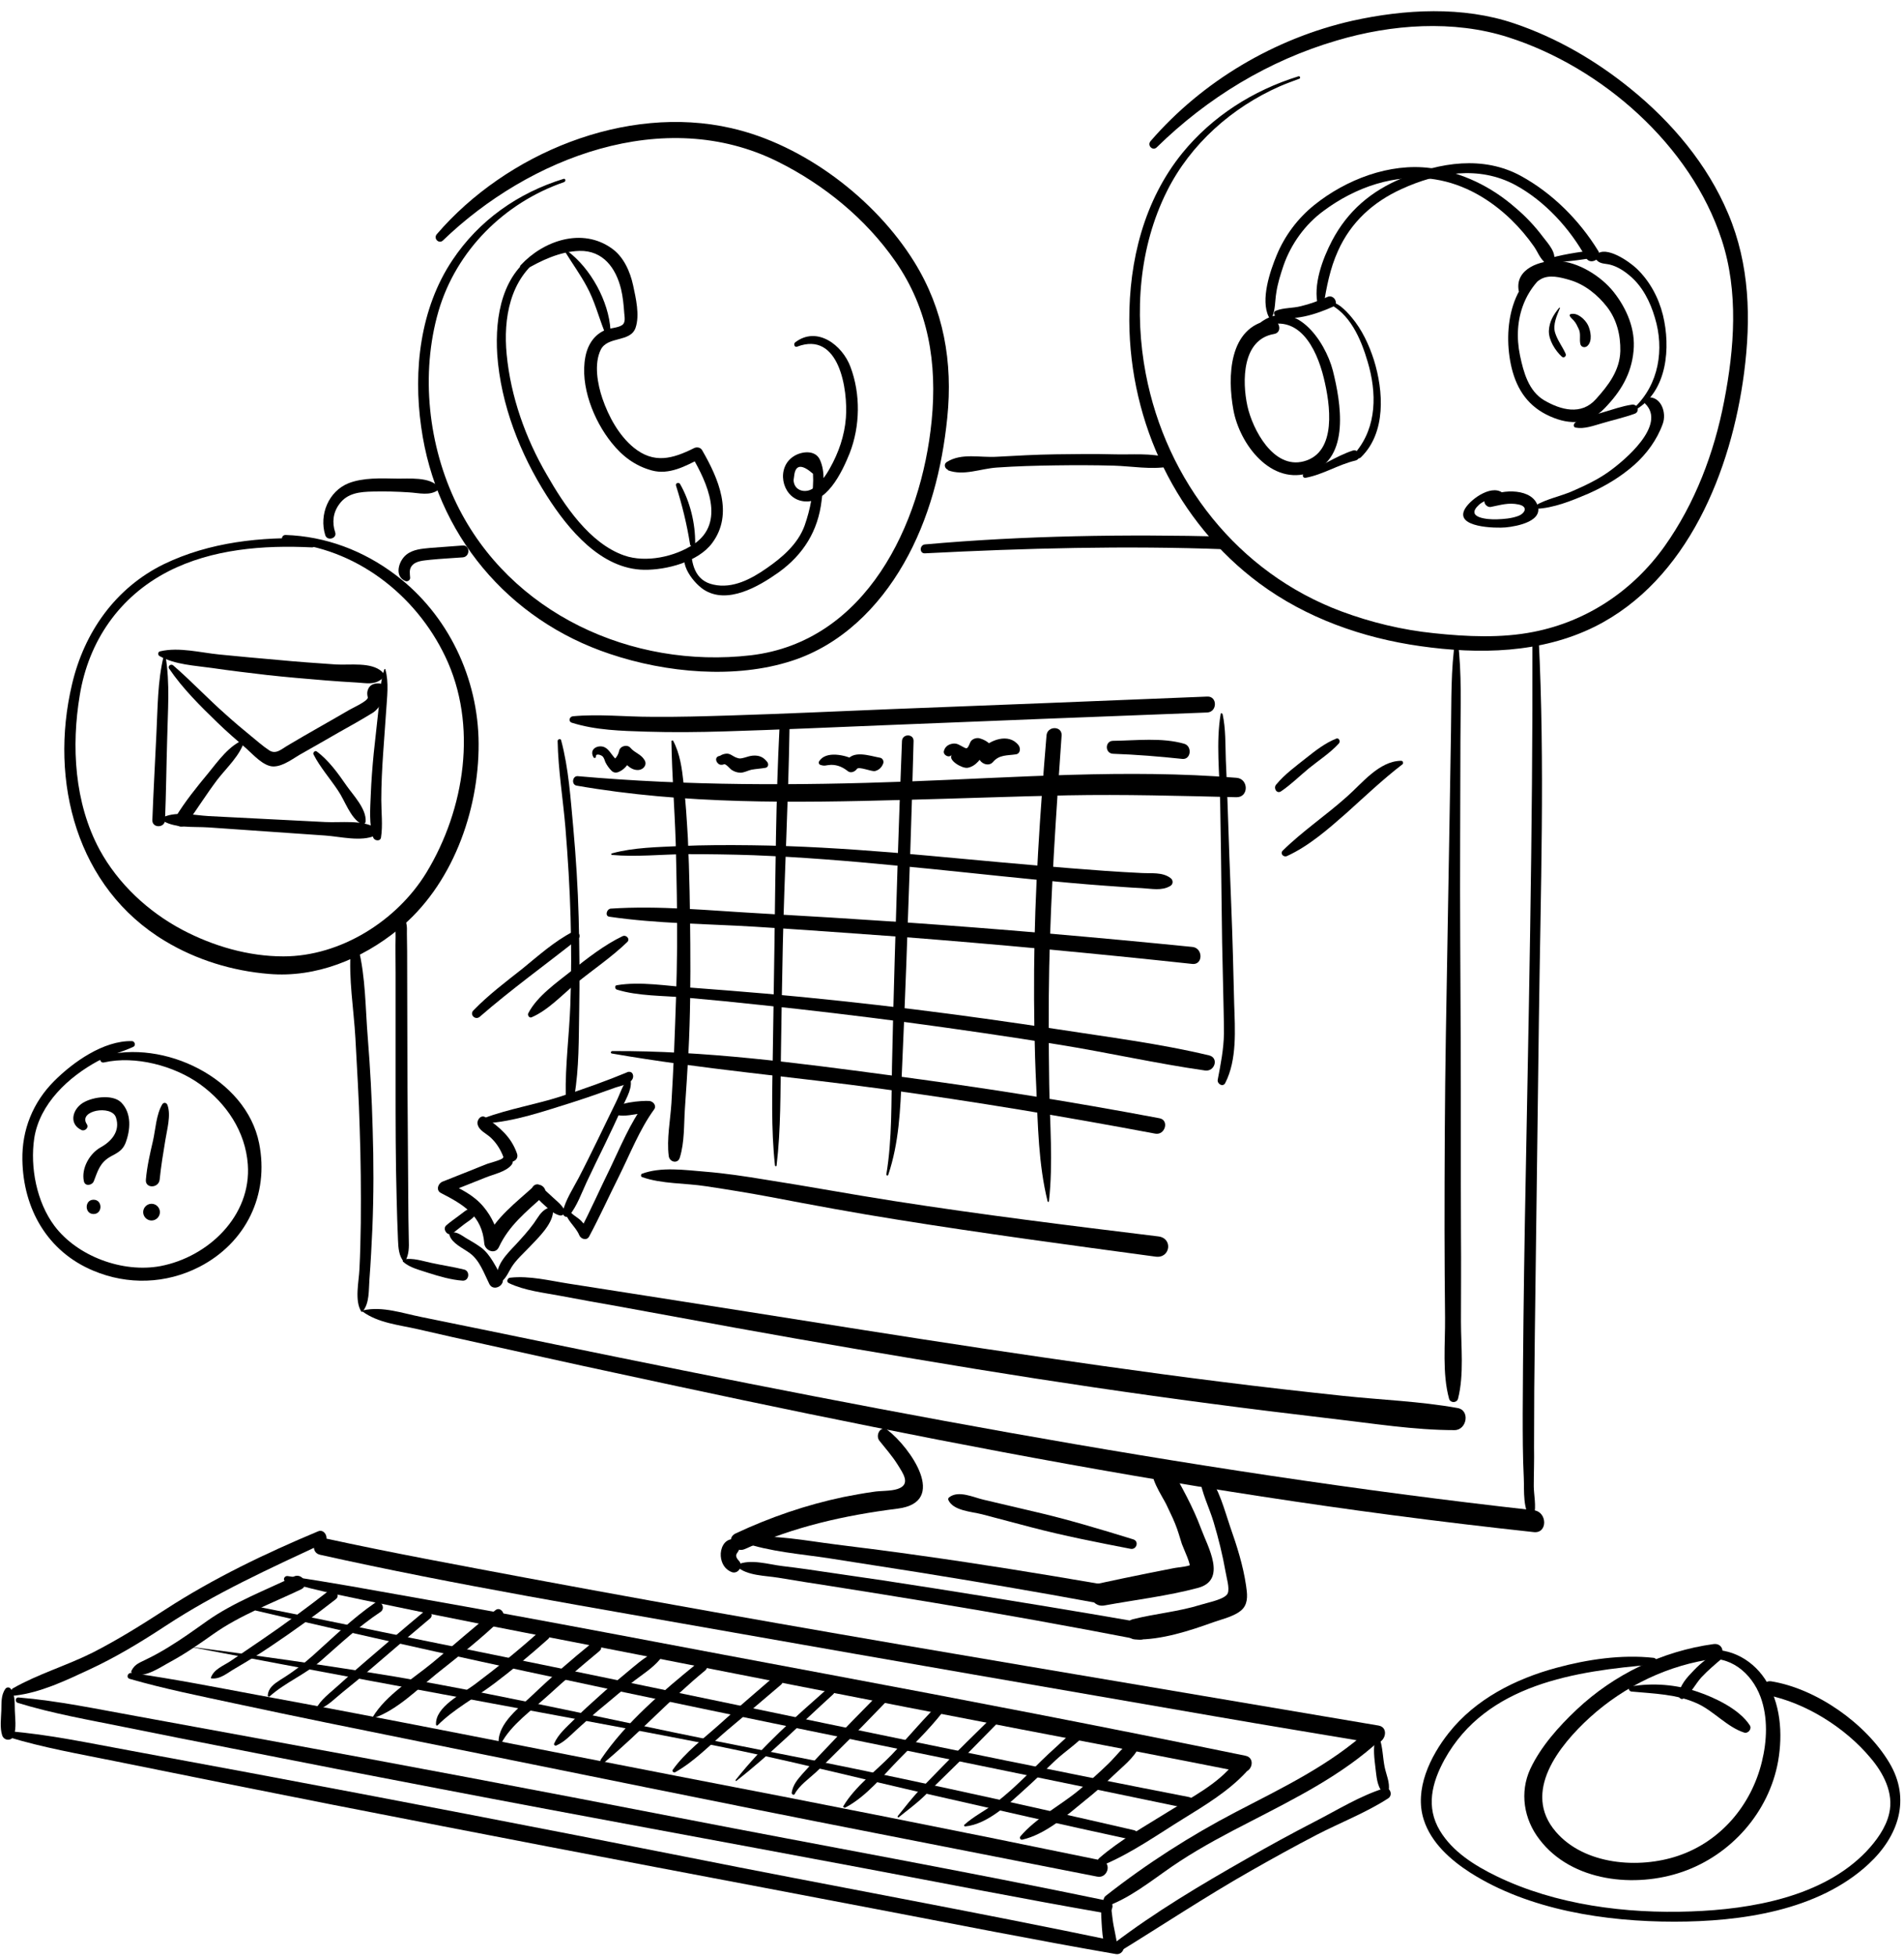 <?xml version="1.0" encoding="utf-8"?>
<!-- Generator: Adobe Illustrator 22.0.0, SVG Export Plug-In . SVG Version: 6.00 Build 0)  -->
<svg version="1.1" id="Слой_2" xmlns="http://www.w3.org/2000/svg" xmlns:xlink="http://www.w3.org/1999/xlink" x="0px" y="0px"
	 viewBox="0 0 706.1 725.1" style="enable-background:new 0 0 706.1 725.1;" xml:space="preserve">
<style type="text/css">
	.st0{display:none;}
	.st1{display:inline;}
</style>
<g>
	<g>
		<path d="M162.7,180.6c-3.2-4-11.1-3.1-15.7-3.2c-5.6-0.1-12.3-0.4-17.7,1.7c-7.5,3-11,11.7-8.7,19.2c0.7,2.4,4.5,1.3,3.7-1
			c-1.2-3.6-0.8-7.3,1.5-10.4c3-4.2,7.7-4.6,12.5-4.7c4.5-0.1,9,0,13.4,0.3c3.6,0.2,7.7,1.4,10.8-0.9C163,181.3,163,181,162.7,180.6
			L162.7,180.6z"/>
	</g>
</g>
<g>
	<g>
		<path d="M134.4,486.2c2.7-3,2.3-8.1,2.6-11.9c0.5-6.4,0.8-12.8,1.1-19.1c0.5-12.3,0.5-24.5,0.1-36.8c-0.3-11.2-0.9-22.4-1.8-33.6
			c-0.9-10.8-0.8-22.8-3.5-33.3c-0.4-1.6-2.6-1.1-2.8,0.4c-0.9,10.7,1.1,22.2,1.7,32.9c0.6,11.2,1.3,22.4,1.6,33.6
			c0.4,11.6,0.5,23.2,0.4,34.9c-0.1,5.7-0.2,11.4-0.5,17.1c-0.2,4.7-1.9,11.7,0.7,15.8C134.1,486.2,134.3,486.3,134.4,486.2
			L134.4,486.2z"/>
	</g>
</g>
<g>
	<g>
		<path d="M152.1,214.1c-0.1-1.5-0.4-2.9,0.5-4.2c1.5-2.1,4.6-2.1,6.9-2.4c4-0.4,8.1-0.6,12.1-0.9c2.8-0.2,2.8-4.6,0-4.4
			c-4,0.3-8.1,0.6-12.1,0.9c-3,0.3-6.3,0.5-8.8,2.5c-2.9,2.3-4.6,8.1-0.3,9.8C151.3,215.7,152.2,214.9,152.1,214.1L152.1,214.1z"/>
	</g>
</g>
<g>
	<g>
		<path d="M150.3,467.4c1.4-2.3,1.4-5.3,1.3-7.9c-0.1-5.4-0.2-10.8-0.2-16.1c-0.1-14.4-0.2-28.7-0.3-43.1c0-13.6-0.1-27.3-0.1-40.9
			c0-4.4,0-8.9-0.1-13.3c0-1.3,0.1-2.6-0.2-3.8c-0.1-0.3-0.1-0.6-0.2-0.8c-0.3-1.7,0.3,1.4-0.1-0.3c-0.4-2.3-3.9-1.3-3.5,1
			c-0.3-1.4-0.2,0.3-0.2,1c-0.1,1.3,0,2.6,0,3.9c-0.1,4.4,0,8.8,0,13.2c0,13.7,0,27.5,0,41.2c0,14.3,0,28.6,0.4,42.9
			c0.1,5.1,0.3,10.2,0.5,15.3c0.1,2.6,0.3,6,2.2,8C150.1,467.6,150.3,467.5,150.3,467.4L150.3,467.4z"/>
	</g>
</g>
<g>
	<g>
		<g>
			<path d="M179.8,416.4c10.9-0.6,22.2-4.6,32.5-7.8c5.3-1.7,10.5-3.5,15.7-5.4c1.9-0.7,7.1-1.5,6.8-4.5c-0.1-0.8-0.6-1.4-1.4-1.4
				c-0.1,0-0.2,0-0.3,0c-0.5,0-1,0.4-1.1,0.8c0,0.1,0,0.2-0.1,0.2c-0.1,0.4,0.1,1,0.6,1.1c-0.2-0.2-0.4-0.5-0.6-0.7
				c0.4-0.5,0.7-0.9,1.1-1.4c-8.2,3.4-16.6,6.4-25,9.1c-9.3,3-19.2,4.6-28.4,8C178.5,414.8,178.5,416.5,179.8,416.4L179.8,416.4z"/>
		</g>
	</g>
	<g>
		<g>
			<path d="M233.3,399.3c-2.3,2.4-3.3,6.1-4.8,9.1c-2.3,4.7-4.6,9.5-6.9,14.2c-2.3,4.7-4.6,9.4-7,14c-2.1,4-4.9,8.2-5.9,12.6
				c-0.3,1.3,1.4,2.6,2.4,1.4c2.9-3.6,4.5-8.2,6.4-12.3c2.2-4.7,4.5-9.4,6.8-14.1c2.3-4.7,4.5-9.5,6.7-14.3
				c1.4-3.1,3.9-7.1,2.6-10.4C233.4,399.2,233.3,399.2,233.3,399.3L233.3,399.3z"/>
		</g>
	</g>
	<g>
		<g>
			<path d="M209.2,448.3c-1-1.8-2.6-3-4.1-4.4c-1.5-1.4-3.1-2.8-4.6-4.3c-1.8-1.8-4.4,0.9-2.8,2.8c1.4,1.6,2.8,3.1,4.4,4.5
				c1.7,1.5,3.2,3,5.4,3.6C208.8,450.9,209.8,449.4,209.2,448.3L209.2,448.3z"/>
		</g>
	</g>
	<g>
		<g>
			<path d="M177.1,416.6c0.4,2.4,3.2,3.5,4.8,5c2.2,2,3.8,4.6,4.8,7.3c1.1,3.1,6.2,1.8,5-1.4c-2.2-6.2-6.4-9.6-11.6-13.3
				C178.5,413,176.8,415,177.1,416.6L177.1,416.6z"/>
		</g>
	</g>
	<g>
		<g>
			<path d="M186.5,429.2c-0.3,0.7-5,1.9-5.8,2.2c-1.9,0.7-3.7,1.5-5.5,2.2c-3.7,1.5-7.4,2.9-11.1,4.4c-1.7,0.7-2.5,3.2-0.6,4.2
				c8.4,4.3,15.3,8.4,16.1,18.7c0.2,2.6,4,4.3,5.4,1.4c3.7-8,10.1-13.1,16.5-18.9c2.4-2.2-1.2-5.8-3.6-3.6
				c-6.5,5.9-14,11.5-17.9,19.6c1.7,0.2,3.5,0.5,5.2,0.7c-0.8-4.7-2.8-9.1-5.9-12.8c-3.8-4.5-8.4-6.5-13.5-9.1
				c-0.2,1.4-0.4,2.8-0.6,4.2c4.9-2,9.9-3.9,14.8-5.9c2.9-1.2,7.5-2.1,9.6-4.6c0.6-0.7,0.8-1.6,0.3-2.5c-0.1-0.2-0.2-0.4-0.4-0.6
				C188.8,427.4,187,427.9,186.5,429.2L186.5,429.2z"/>
		</g>
	</g>
	<g>
		<g>
			<path d="M174.6,447.9c-1.6,0.3-3.1,1.8-4.4,2.7c-1.6,1.2-3.2,2.3-4.7,3.6c-1.6,1.4,0.6,4.3,2.3,3c1.4-1.1,2.8-2.2,4.2-3.3
				c1.4-1.1,3.5-2.2,4.4-3.8C177.1,448.9,176,447.7,174.6,447.9L174.6,447.9z"/>
		</g>
	</g>
	<g>
		<g>
			<path d="M166.7,457.9c1,3,4.9,4.7,7.4,6.5c3.8,2.7,5.4,7.6,7.4,11.6c1.6,3,6.4,0.2,4.6-2.7c-2.2-3.6-4.2-8.3-7.7-10.9
				c-1.8-1.3-3.7-2.4-5.6-3.5c-1.8-1.1-3.2-2.3-5.3-2.1C167,456.8,166.6,457.3,166.7,457.9L166.7,457.9z"/>
		</g>
	</g>
	<g>
		<g>
			<path d="M186.4,474.7c1.5-1.4,2.2-3.2,3.3-5c1.7-2.7,4.3-5,6.5-7.3c3.2-3.4,8.6-8.4,8.9-13.2c0.1-1.2-1.3-1.8-2.2-1.3
				c-2.4,1.2-3.4,3.4-4.9,5.5c-2.1,2.9-4.5,5.5-6.8,8c-3,3.2-7.9,7.9-6.6,12.8C184.7,475,185.8,475.3,186.4,474.7L186.4,474.7z"/>
		</g>
	</g>
	<g>
		<g>
			<path d="M210.6,447.9c-0.2,0.1-0.4,0.2-0.6,0.3c-0.2,0.1-0.4,0.4-0.4,0.6c0.3,3.4,3.9,5.8,5.2,9c0.6,1.5,2.8,2.2,3.7,0.5
				c3.9-7.3,7.3-14.8,11-22.2c4.1-8.2,7.7-17.5,13.1-24.9c1-1.4-0.4-3-1.8-3.1c-2.4-0.2-13.1,0.5-13.1,3.7c0,3.7,10.9,0.3,13.1,0.5
				c-0.6-1-1.2-2.1-1.8-3.1c-5.3,7-8.9,15.9-12.7,23.8c-3.8,7.7-7.3,15.7-11.3,23.3c1.2,0,2.3,0,3.5,0c-0.9-1.3-1.8-2.5-2.9-3.7
				c-1.3-1.4-4.3-2.7-4.8-4.6C210.8,447.9,210.7,447.9,210.6,447.9L210.6,447.9z"/>
		</g>
	</g>
</g>
<g>
	<g>
		<path d="M354.2,172.2c-0.4-0.2-0.7-0.5-1.1-0.7c-0.5,0.9-1.1,1.8-1.6,2.8c5.9,2.2,12.1-0.6,18.2-1c7.2-0.5,14.4-0.7,21.7-0.8
			c7.2-0.1,14.4-0.1,21.7,0.1c6.5,0.2,13.7,1.5,20.1,0.4c1.7-0.3,1.5-2.8,0-3.3c-6.2-1.9-13.7-1.1-20.1-1.3
			c-7.2-0.2-14.4-0.1-21.7,0c-7.2,0.1-14.4,0.5-21.7,0.9c-6.2,0.4-13-1.5-18.5,1.9c-2,1.2,0.1,4.1,2,2.6c0.4-0.1,0.7-0.3,1.1-0.4
			C354.8,173.2,354.7,172.4,354.2,172.2L354.2,172.2z"/>
	</g>
</g>
<g>
	<g>
		<path d="M343,205.1c37.1-1.9,74.3-2.9,111.4-1.5c3,0.1,3-4.6,0-4.7c-37.1-0.9-74.4-0.4-111.4,2.9C341,202,340.9,205.2,343,205.1
			L343,205.1z"/>
	</g>
</g>
<g>
	<g>
		<path d="M568.9,561.4c0.9-2.8-0.1-7.6-0.1-10.5c0-4.8,0.2-9.6,0.1-14.4c0-14.2,0.1-28.3,0.3-42.5c0.5-38.7,1-77.3,1.5-116
			c0.6-47.1,2.3-94.6-0.1-141.7c-0.1-1.4-2.3-1.5-2.3,0c0.2,72.2-1.5,144.4-2.8,216.6c-0.4,23.7-0.7,47.3-0.8,71c0,8,0,16,0.4,24
			c0.2,4.5-0.5,12,3,15.4c0.3,0.2,0.6,0.3,0.9,0.1c0.1-0.1,0.2-0.1,0.4-0.2c0.2-0.1,0.3-0.4,0.3-0.6c0-0.4,0-0.8,0-1.1
			C569.9,561,569.1,560.9,568.9,561.4L568.9,561.4z"/>
	</g>
</g>
<g>
	<g>
		<path d="M539.7,237c-1.7,11.2-1.4,22.7-1.6,34c-0.2,12.2-0.4,24.4-0.6,36.7c-0.4,25.3-0.9,50.6-1.3,75.9
			c-0.4,24.1-0.5,48.3-0.5,72.4c0,10.8,0.1,21.6,0.2,32.4c0.1,9.7-1.1,20.7,1.5,30.1c0.5,1.6,2.8,1.6,3.3,0c2.3-9,1.1-19.4,1.1-28.6
			c0-10.8,0.1-21.5,0-32.3c-0.1-24.1,0-48.2-0.1-72.2c-0.1-24.7-0.3-49.4-0.2-74.1c0-12.2,0.1-24.5,0.1-36.7c0-12.4,0.6-25-1-37.3
			C540.4,236.7,539.7,236.5,539.7,237L539.7,237z"/>
	</g>
</g>
<g>
	<g>
		<path d="M134.4,486.1c5.8,4.3,13.6,5,20.6,6.6c8.3,1.9,16.6,3.8,24.9,5.6c16,3.5,31.9,7.1,47.9,10.5c31.9,6.9,63.9,13.7,96,20.1
			c63.8,12.8,127.9,24.2,192.4,32.7c17.5,2.3,35,4.4,52.6,6.3c5.2,0.6,5.1-7.5,0-8.1c-130.3-14.5-259.1-40-387.4-66.5
			c-8.3-1.7-16.7-3.4-25-5.1c-7.1-1.4-14.5-4.1-21.7-2.5C134.3,485.9,134.3,486.1,134.4,486.1L134.4,486.1z"/>
	</g>
</g>
<g>
	<g>
		<path d="M188.7,475.6c5.9,2.8,12.6,3.5,19,4.7c7,1.3,13.9,2.6,20.9,3.8c14.8,2.7,29.5,5.4,44.3,8.1c29.7,5.4,59.5,10.4,89.3,15.3
			c28.9,4.7,57.9,9,86.9,12.8c15,2,30,3.8,45.1,5.6c14.9,1.7,30.2,4.2,45.2,4.2c4.6,0,5.9-7.4,1.1-8.2c-13.9-2.5-28.3-3-42.4-4.5
			c-15-1.6-30.1-3.3-45.1-5.2c-29.6-3.7-59.2-8-88.7-12.4c-29.3-4.4-58.5-9.1-87.7-13.7c-14.9-2.3-29.7-4.7-44.6-7
			c-7-1.1-14-2.2-21.1-3.3c-7.1-1.1-14.5-3-21.7-2.2C188.3,473.6,187.6,475.1,188.7,475.6L188.7,475.6z"/>
	</g>
</g>
<g>
	<g>
		<path d="M326.1,534c2.3,2.9,4.8,5.7,6.8,8.9c1.9,3.1,5.1,7.3,0,9c-2.7,0.9-6.3,0.6-9.2,1.1c-3.6,0.5-7.3,1.2-10.9,1.9
			c-13.8,2.9-27.2,7.5-40,13.5c-3.9,1.8-0.5,7.5,3.4,5.8c18.2-8.3,36.9-12.5,56.7-15c19-2.4,4.6-22.7-3.7-29.1
			C326.7,528.1,324.5,531.9,326.1,534L326.1,534z"/>
	</g>
</g>
<g>
	<g>
		<path d="M434.3,548.4c0.3-2,0.3-3.2-0.6-5c-1.2-2.5-4.7-2.1-6,0c-2.1,3.4,3.4,11.3,4.8,14.2c1.1,2.4,2.3,4.7,3.3,7.2
			c1,2.4,1.7,5,2.5,7.5c0.7,2,3.6,7.7,3,9.6c0.7-0.9,1.4-1.8,2-2.7c-2.1,1.6-5.7,1.6-8.2,2.1c-3.2,0.6-6.4,1.3-9.6,1.9
			c-6.1,1.2-12.1,2.5-18.2,3.8c-5.3,1.1-3,9,2.2,8.1c11.5-2.1,23.4-3.5,34.7-6.5c11-2.9,3.7-15.2,1.2-22c-3-8.1-7.3-15.7-11.5-23.2
			c0.1,0.9,0.2,1.8,0.4,2.7c0,0,0,0,0,0c-1.9,0.5-3.9,1-5.8,1.5c-1.1-1.3,0.6,0.8,0.6,0.8c0.7,0.6,1.3,0.9,2.2,1.3
			C432.2,550.3,434.1,550,434.3,548.4L434.3,548.4z"/>
	</g>
</g>
<g>
	<g>
		<path d="M444.9,547.7c0.7,5.6,3.6,11.2,5.2,16.6c1.8,6,3.3,12.1,4.4,18.3c0.3,2,1.6,6.1,0.8,8c-0.9,2.2-7.4,3.4-9.9,4.2
			c-8.3,2.6-16.9,3.3-25.3,5.4c-4.2,1.1-3.2,7.4,1,7.5c9.6,0.2,20-3.2,28.9-6.4c3.3-1.2,8.6-2.3,11-5.1c2-2.4,1.5-5.7,1.1-8.5
			c-1.1-7.5-3.4-14.7-5.9-21.8c-2.1-6.1-4.1-14.3-8.4-19.2C446.9,545.5,444.7,546.3,444.9,547.7L444.9,547.7z"/>
	</g>
</g>
<g>
	<g>
		<path d="M274,578.5c-0.6-0.6-1-1.3-1-1.9c0-0.1,0.1-0.6,0.2-0.7c0.2-0.3,0.9-1.2,1-1.9c0.2-1.6-0.7-3.6-2.6-3.5
			c-3.1,0.2-4.5,3.5-4.3,6.3c0.2,2.7,1.6,5.1,4.3,6C274,583.4,275.7,580.2,274,578.5L274,578.5z"/>
	</g>
</g>
<g>
	<g>
		<path d="M273.3,580.7c3.8,3.4,10.4,3.3,15.3,4.1c6.5,1.1,12.9,2.1,19.4,3.1c12.6,2,25.2,4,37.8,6.1c25.5,4.2,50.9,8.8,76.3,13.7
			c4,0.8,5.7-5.5,1.7-6.2c-25.8-4.5-51.7-8.7-77.6-12.8c-12.6-2-25.2-3.9-37.9-5.7c-6-0.9-12.1-1.8-18.1-2.5
			c-5.1-0.6-11.9-2.8-16.8-0.5C273.1,580.1,273.1,580.5,273.3,580.7L273.3,580.7z"/>
	</g>
</g>
<g>
	<g>
		<path d="M275.5,571.7c10.1,3.5,21.4,4.3,31.9,5.9c11.1,1.7,22.1,3.5,33.2,5.2c21.8,3.5,43.6,7.2,65.3,11.2
			c4.5,0.8,6.4-6.1,1.9-6.9c-22.1-3.8-44.3-7.4-66.5-10.5c-10.4-1.5-20.8-2.8-31.2-4.1c-11.2-1.4-23.1-3.8-34.4-2.7
			C274.7,569.9,274.4,571.3,275.5,571.7L275.5,571.7z"/>
	</g>
</g>
<g>
	<g>
		<path d="M351.7,556c1.8,4,8.6,4.3,12.5,5.3c6.1,1.6,12.1,3.2,18.2,4.8c12.2,3.2,24.5,5.6,36.9,8c2.2,0.4,3.2-2.8,1-3.5
			c-12.3-3.8-24.6-7.5-37.2-10.4c-6.1-1.4-12.2-2.9-18.3-4.3c-3.9-0.9-9.3-3.6-12.8-0.9C351.6,555.3,351.6,555.7,351.7,556
			L351.7,556z"/>
	</g>
</g>
<g>
	<g>
		<path d="M197.1,377.1c6.3-2.7,11.5-8.5,16.8-12.8c6.2-5,13-9.6,18.7-15.1c1.2-1.1-0.3-2.8-1.7-2.2c-6.7,3.2-13.1,8.2-18.9,12.8
			c-5.5,4.4-12.8,9.4-16.1,15.8C195.6,376.3,196.2,377.4,197.1,377.1L197.1,377.1z"/>
	</g>
</g>
<g>
	<g>
		<path d="M177.9,376.9c11.6-10.1,24.4-19.3,36.5-28.9c1.5-1.2-0.4-3.4-2-2.6c-6.8,3.5-12.8,8.9-18.7,13.7
			c-6.2,4.9-12.6,9.7-18.1,15.4C174,376,176.2,378.3,177.9,376.9L177.9,376.9z"/>
	</g>
</g>
<g>
	<g>
		<path d="M519.6,282c-8.2,0.1-14.5,8.4-20.1,13.3c-7.7,6.9-16.5,12.8-23.8,20c-1.1,1.1,0.3,2.6,1.6,2c8.1-3.7,15.3-10,22-15.9
			c6.9-6.2,13.4-12.4,20.8-18.1C520.5,283,520.4,282,519.6,282L519.6,282z"/>
	</g>
</g>
<g>
	<g>
		<path d="M495.5,273.8c-4,1.6-7.5,4.3-10.9,7c-3.9,3.1-8.2,6.2-11.4,10.1c-1,1.3,0.3,3.5,1.9,2.4c3.7-2.5,6.9-5.7,10.3-8.5
			c3.7-3,7.9-5.7,11.1-9.2C497.2,274.9,496.6,273.3,495.5,273.8L495.5,273.8z"/>
	</g>
</g>
<g>
	<g>
		<path d="M48.9,385.9c-10.5-0.2-21.7,7.7-28.8,14.8c-7.9,7.9-12,18.1-11.8,29.2c0.3,18.2,9.3,34,26.3,41.1
			c12.8,5.4,27,4.9,39.3-1.4c17.3-8.9,26-26.7,22.2-45.8C91.3,399.6,60.5,385,38,391.5c-1.5,0.4-0.9,2.7,0.6,2.3
			c11.5-2.6,26,1.2,35.6,8.1C84,409,91,419.4,91.9,431.6c1.4,19-14.6,34.3-32.4,37.7c-14,2.6-30.8-3.6-39.3-14.9
			c-6.6-8.8-9.1-21.7-7.5-32.5c2-12.8,12.7-22.7,23.6-28.6c4.2-2.2,8.9-3.3,13.2-5.3C50.5,387.4,49.9,385.9,48.9,385.9L48.9,385.9z"
			/>
	</g>
</g>
<g class="st0">
	<g class="st1">
		<path d="M30.9,417.1c-2.3,3.8-3.8,8-6.2,11.7c-1.4,2.3,1.3,4.3,3.4,3.4c1.8-0.8,7.6,0.5,8.6,2.8c1.5,3.6-2.4,4.4-4.7,4.5
			c-3.5,0.3-5.9-1.2-8.6-3.2c-1.1-0.8-2.6,0.3-2.6,1.5c-0.1,10.1,15.9,9.1,20.7,3.4c7.5-8.8-8.7-17.2-16-13.4
			c1.2,0.9,2.4,1.9,3.6,2.8c1.2-4.2,3.3-8.2,4.7-12.4C34.5,416.6,31.8,415.5,30.9,417.1L30.9,417.1z"/>
	</g>
</g>
<g class="st0">
	<g class="st1">
		<path d="M34.8,423.2c1.9,1,3.9,0.6,6,0.5c2-0.1,4.1,0.1,5.7-1.4c1-1,0.6-2.5-0.4-3.2c-1.7-1.1-3.7-0.5-5.7-0.3
			c-1.9,0.2-4,0.1-5.6,1.3C33.8,420.7,33.4,422.5,34.8,423.2L34.8,423.2z"/>
	</g>
</g>
<g class="st0">
	<g class="st1">
		<path d="M51.8,422.1c-0.4,7.4-7.4,15.3-0.9,22.1c5.3,5.5,12.6,1.5,15.8-4.1c3.6-6.3,3.7-14.9-1.9-20c-4.6-4.1-12.5-3.9-14.7,2.5
			c-0.4,1.2,1.1,2.2,2.1,1.6c5-2.9,10.8-1,11.5,5.3c0.4,3.8-1.6,10.2-5.6,11.6c-8.4,2.8-4.3-9.3-3.3-12.9c0.7-2.7,0.7-4.8-1.2-6.9
			C52.9,420.7,51.9,421.3,51.8,422.1L51.8,422.1z"/>
	</g>
</g>
<g class="st0">
	<g class="st1">
		<path d="M74.4,437.6c0-1,1.8-2.3,2.4-2.9c1.2-1.3,2.5-2.5,3.7-3.8c2.2-2.3,4.9-4.4,5.3-7.6c0.2-1.5-1.6-2.6-2.9-2.2
			c-2.3,0.6-3.5,2.5-4.9,4.2c-1.6,1.9-3.1,4-4.6,5.9c-1.8,2.3-4.4,5.5-1.1,7.7C73.1,439.5,74.4,438.6,74.4,437.6L74.4,437.6z"/>
	</g>
</g>
<g class="st0">
	<g class="st1">
		<path d="M69.2,421.2c0.1,0.7,0.4,1.2,0.8,1.7c0.5,0.6,1,1.1,1.8,1.4c0.7,0.2,1.6,0.1,2.3-0.3c1.2-0.8,2-2.7,1.1-4
			c-0.3-0.4-0.5-0.8-0.8-1.1c-0.3-0.3-0.6-0.6-1-0.8c-1-0.6-2.2-0.5-3.1,0.2C69.3,419,69,420,69.2,421.2L69.2,421.2z"/>
	</g>
</g>
<g class="st0">
	<g class="st1">
		<path d="M79.7,443c1.9,0,3.7-1.7,3.7-3.7c-0.1-2-1.6-3.7-3.7-3.7c-1.9,0-3.7,1.7-3.7,3.7C76.1,441.3,77.6,443,79.7,443L79.7,443z"
			/>
	</g>
</g>
<g>
	<g>
		<path d="M631.5,615.2c9.9-2,18.1,4.9,21.4,13.8c2.8,7.6,2.4,16.3,0.5,24c-3.9,16.1-15.3,29.6-31.1,34.9
			c-14.5,4.9-34.7,3.4-45.3-8.9c-12.7-14.7,1.2-32,12.6-42.4c12.9-11.7,29.3-19.6,46.6-21.8c3.9-0.5,3.2-5.9-0.7-5.4
			c-19,2.6-36.9,11.2-50.8,24.3c-6.6,6.2-13.3,13.7-17.2,22c-4,8.7-2.4,18.6,3.4,26.1c12,15.8,35.6,18.1,53.1,12
			c17.9-6.2,32-22,35.4-40.9c1.8-10.2,1-21.8-4.9-30.6c-5.2-7.8-14.4-12.4-23.8-10.2C628.7,612.7,629.6,615.6,631.5,615.2
			L631.5,615.2z"/>
	</g>
</g>
<g>
	<g>
		<path d="M637.7,612.3c-3.7,1.5-6.8,4-9.5,6.8c-2.5,2.6-5.5,5.7-5.6,9.5c0,0.8,1,1.5,1.7,1c2.9-2,4.3-5.2,6.6-7.8
			c2.5-2.7,5.3-5,8.1-7.4C639.9,613.7,639,611.8,637.7,612.3L637.7,612.3z"/>
	</g>
</g>
<g>
	<g>
		<path d="M605,627c8.4,0.8,16.8,0.9,24.6,4.5c6,2.8,11,8.7,17.2,10.7c1.5,0.5,3-1.4,2.1-2.7c-3.8-5.9-12.8-10.2-19.3-12.4
			c-7.8-2.7-16.7-3.4-24.8-2C603.6,625.3,604,626.9,605,627L605,627z"/>
	</g>
</g>
<g>
	<g>
		<path d="M613.2,614.5c-11.9-1.3-24.6,0.6-36,3.7c-15.2,4.1-30,11.6-39.9,24.1c-6.9,8.7-12.9,21-9.3,32.2
			c2.7,8.5,9.9,14.9,17.2,19.6c21.8,13.9,50.3,18.2,75.7,18.2c24.5,0,53.4-4,72.1-21.4c11-10.2,15.8-24,7.6-37.6
			c-8.7-14.5-27-27.4-43.8-30.1c-3.3-0.5-4.8,4.4-1.4,5.1c14.3,2.9,28.9,12.1,38.2,23.2c4.8,5.6,8.8,13.1,7,20.7
			c-1.2,5.3-4.8,10.2-8.5,14.1c-16.1,16.8-42.6,21.4-64.9,22.2c-24.2,0.9-50.3-2.4-72.3-13.1c-8-3.9-16.2-9-20.9-16.8
			c-5.3-8.8-3-17.8,1.7-26.4c15.5-28,48.6-32.8,77.4-35.2C614.9,617,614.8,614.7,613.2,614.5L613.2,614.5z"/>
	</g>
</g>
<g>
	<g>
		<path d="M2,626c-1.7,2.4-1.4,5.2-1.5,8c-0.1,3-0.6,6.3,0.3,9.2c0.7,2.2,3.7,2.2,4.4,0c0.9-2.9,0.4-6.2,0.3-9.2
			c-0.1-2.8,0.2-5.6-1.5-8C3.5,625.3,2.5,625.3,2,626L2,626z"/>
	</g>
</g>
<g>
	<g>
		<path d="M5.5,628.5c9.5-1.1,18.7-5.5,27.3-9.5c10-4.6,19.4-10.3,28.7-16.4c18.6-12.2,38.3-21.1,58.4-30.5c2.5-1.2,0.7-5.6-1.9-4.5
			c-19.6,8.2-38.8,17.4-56.7,29c-8.8,5.7-17.6,11.2-27,16c-9.6,4.8-20.2,7.9-29.5,13.2C3.6,626.5,4.1,628.7,5.5,628.5L5.5,628.5z"/>
	</g>
</g>
<g>
	<g>
		<path d="M118.7,576.3c50.7,11.3,102,19.7,153.2,28.8c59.5,10.5,119.1,20.8,178.7,31.1c19.6,3.4,39.2,6.6,58.8,9.9
			c4.2,0.7,6.1-5.8,1.8-6.5c-43.6-7.4-87.2-14.7-130.8-22.1c-61.7-10.4-123.4-21.1-185-32.6c-25-4.7-50.1-9.3-74.9-14.7
			C116.4,569.3,114.7,575.4,118.7,576.3L118.7,576.3z"/>
	</g>
</g>
<g>
	<g>
		<path d="M412.5,705.8c9-3.8,17-10.7,25.2-16c8.3-5.4,17-10,25.8-14.5c17-8.8,34.2-17.3,48.4-30.4c2.7-2.5-1.3-6.5-4-4
			c-14.5,13.3-32.2,21.7-49.5,30.7c-16.9,8.8-33.3,19.3-48.3,31.1C408.1,704.2,410.6,706.6,412.5,705.8L412.5,705.8z"/>
	</g>
</g>
<g>
	<g>
		<path d="M510.1,644.4c-1,3.5-0.4,7.5,0,11c0.4,3,0.5,6.5,2.6,8.9c0.7,0.7,2.1,0.4,2.3-0.6c0.5-3-0.9-5.8-1.5-8.7
			c-0.7-3.5-0.7-7.2-1.8-10.5C511.4,643.6,510.3,643.6,510.1,644.4L510.1,644.4z"/>
	</g>
</g>
<g>
	<g>
		<path d="M412.3,704.7c-0.1-0.2-0.2-0.5-0.3-0.7c-0.5-1.1-2.2-1-2.7,0c-1.3,2.4-0.9,5.5-0.8,8.2c0.2,3.1,0.3,6.7,1.5,9.7
			c0.8,2.1,4.5,2.1,4.3-0.6c-0.3-3.4-1.3-6.6-1.7-10c-0.2-1.8-0.6-3.7-0.3-5.6C411.9,707.8,412.4,704.9,412.3,704.7L412.3,704.7z"/>
	</g>
</g>
<g>
	<g>
		<path d="M414.7,723.7c16.4-10.1,32.4-20.7,49.1-30.2c8.1-4.6,16.2-9.1,24.5-13.4c8.7-4.5,18.3-8.2,26.5-13.5
			c1.9-1.2,0.7-4.5-1.6-3.7c-8.9,2.8-17.4,8.1-25.6,12.3c-8.5,4.4-17,9-25.3,13.8c-16.9,9.6-33.9,19.7-49.4,31.5
			C410.9,721.9,412.6,725,414.7,723.7L414.7,723.7z"/>
	</g>
</g>
<g>
	<g>
		<path d="M2.9,643.8c13,4,26.4,6.3,39.7,9c13.4,2.7,26.8,5.4,40.2,8.1c26.9,5.4,53.9,10.7,80.8,15.9
			c53.3,10.4,106.8,20.4,160.1,30.6c30,5.7,60,11.7,90.1,16.9c2.9,0.5,4.3-3.9,1.3-4.5c-53.6-11.2-107.4-20.9-161.1-31.6
			C200,677.5,146,667.1,92,657c-14.7-2.7-29.5-5.5-44.2-8.2c-14.8-2.7-29.6-5.9-44.6-7.1C2,641.7,1.8,643.5,2.9,643.8L2.9,643.8z"/>
	</g>
</g>
<g>
	<g>
		<path d="M6.6,631.2c13,4,26.4,6.3,39.7,9c13.3,2.7,26.5,5.3,39.8,7.9c25.8,5.1,51.5,10.1,77.3,15c52.1,10,104.4,19.5,156.5,29.3
			c29.9,5.6,59.7,11.5,89.7,16.7c2.9,0.5,4.3-3.9,1.3-4.5c-52.9-11-106.1-20.5-159.1-30.8c-52.1-10.1-104.3-20-156.5-29.5
			c-14.9-2.7-29.9-5.5-44.8-8.2c-14.5-2.6-29-5.7-43.6-6.9C5.6,629.1,5.5,630.9,6.6,631.2L6.6,631.2z"/>
	</g>
</g>
<g>
	<g>
		<path d="M48.1,622.3c12.8,3.7,25.9,6.3,38.9,9.1c22.8,4.9,45.6,9.5,68.4,14.1c56.3,11.3,112.6,22.9,168.9,33.9
			c27.5,5.4,55.1,10.8,82.6,16.2c3.9,0.8,5.6-5.2,1.6-6c-52.4-10.8-104.9-21.2-157.5-31.3c-51.8-10-103.5-20.5-155.4-30
			c-15.6-2.9-31.2-6-46.9-8.2C47.3,620,46.7,621.9,48.1,622.3L48.1,622.3z"/>
	</g>
</g>
<g>
	<g>
		<path d="M106.1,586.3c12.6,3.7,25.6,6.1,38.5,8.8c22.2,4.7,44.5,9,66.8,13.3c55.7,10.8,111.4,21.9,167.2,32.6
			c27.3,5.2,54.5,10.4,81.7,15.8c3.9,0.8,5.6-5.2,1.6-6c-51.7-10.6-103.5-20.6-155.4-30.3C255.3,611,204.2,601,152.9,592
			c-15.4-2.7-30.7-5.6-46.2-7.8C105.3,584,104.7,585.9,106.1,586.3L106.1,586.3z"/>
	</g>
</g>
<g>
	<g>
		<path d="M49.5,620.6c4.5,1.4,10.2-2.8,14-4.8c5.5-3,10.5-6.5,15.6-10.1c9.9-7,21.7-11.4,32.6-16.6c3.2-1.5,0.4-6.3-2.8-4.7
			c-10.6,5.1-22.2,9.5-31.9,16.3c-4.8,3.4-9.5,6.8-14.6,9.9c-2.6,1.6-5.3,3.1-8,4.4c-2.5,1.3-4.3,1.7-5.6,4.2
			C48.5,619.7,48.8,620.4,49.5,620.6L49.5,620.6z"/>
	</g>
</g>
<g>
	<g>
		<path d="M409.6,691.1c10.3-4.4,19.9-11.2,29.3-17c8.1-5,16.7-10.2,23.2-17.2c2.7-2.9-1.9-6.6-4.4-3.4c-6,7.8-16.2,12.9-24.4,18
			c-8.6,5.4-17.9,10.5-25.6,17.2C406.2,689.9,408.1,691.7,409.6,691.1L409.6,691.1z"/>
	</g>
</g>
<g>
	<g>
		<path d="M78.3,622.1c3.3,0.5,6-2,8.8-3.6c4.6-2.7,9.1-5.4,13.5-8.4c8.2-5.5,16.1-11.2,23.9-17.3c2.1-1.6-0.8-4.5-2.9-2.9
			c-8,6.2-16.1,12.2-24.5,17.9c-3.9,2.6-7.7,5.3-11.6,7.9c-2.7,1.8-6.2,3-7.3,6.2C78.2,622.1,78.3,622.1,78.3,622.1L78.3,622.1z"/>
	</g>
</g>
<g>
	<g>
		<path d="M100,628.8c5.8-5.2,13.2-8.1,19.1-13.3c7.2-6.3,14-12.7,22-18c2.1-1.4,0.1-4.8-2-3.4c-8.4,5.8-15.4,12.7-23,19.5
			c-3.8,3.4-7.8,6.4-12.2,9.1c-2.3,1.5-4.4,2.9-4.6,5.8C99.3,628.9,99.8,629,100,628.8L100,628.8z"/>
	</g>
</g>
<g>
	<g>
		<path d="M117.4,633.9c3.8-1.1,6.6-4.2,9.6-6.6c3.5-2.8,7-5.7,10.4-8.6c7.3-6.3,14.7-12.6,22.1-18.8c1.7-1.4-0.7-3.9-2.4-2.4
			c-7.2,6-14.3,12.1-21.4,18.2c-3.4,2.9-6.8,5.9-10.1,8.9c-3,2.8-6.7,5.3-8.5,9C117.1,633.7,117.2,634,117.4,633.9L117.4,633.9z"/>
	</g>
</g>
<g>
	<g>
		<path d="M138.4,636.9c8.7-2.9,16.4-10.7,23.4-16.4c8.3-6.6,16.8-13.2,24.4-20.6c1.6-1.5-0.6-4.5-2.4-3.1
			c-8,6.2-15.6,13.1-23.4,19.5c-7.4,6.1-17.2,11.9-22.2,20.2C138.1,636.7,138.2,636.9,138.4,636.9L138.4,636.9z"/>
	</g>
</g>
<g>
	<g>
		<path d="M162.3,639.5c6.1-6.1,14-10.2,20.9-15.4c6.9-5.2,13.6-10.8,20-16.5c2.1-1.8-1-4.9-3-3c-7.8,7-15.8,13.5-24.2,19.8
			c-4.5,3.4-14.7,8.2-14.3,14.9C161.7,639.6,162.1,639.7,162.3,639.5L162.3,639.5z"/>
	</g>
</g>
<g>
	<g>
		<path d="M185.9,646.2c3.6-6.9,11.6-12.5,17.3-17.7c6.2-5.7,12.6-11.1,19.1-16.5c2-1.7-0.9-4.5-2.9-2.9
			c-7.5,6.1-14.8,12.4-21.8,19.1c-4.7,4.5-12.9,10.4-12.7,17.7C185,646.5,185.7,646.7,185.9,646.2L185.9,646.2z"/>
	</g>
</g>
<g>
	<g>
		<path d="M206.3,647c3-1.3,5.2-3.7,7.6-5.9c3.4-3.1,6.8-6.2,10.4-9.1c3.3-2.8,6.6-5.5,9.9-8.2c3.5-2.8,7.7-5.3,10.6-8.8
			c1.2-1.5-0.3-3.3-2-2.5c-3.9,1.7-7.5,5.1-10.8,7.8c-3.3,2.7-6.6,5.5-9.8,8.4c-3.2,2.9-6.4,5.7-9.4,8.8c-2.7,2.7-5.8,5.3-7.3,8.8
			C205.3,646.7,205.8,647.2,206.3,647L206.3,647z"/>
	</g>
</g>
<g>
	<g>
		<path d="M224.2,653.2c12.9-10.8,24.3-23.3,37.3-34c2-1.6-0.8-4.4-2.8-2.8c-12.9,10.5-26.5,21.9-35.9,35.8
			C222.2,653,223.5,653.8,224.2,653.2L224.2,653.2z"/>
	</g>
</g>
<g>
	<g>
		<path d="M250.4,656.9c7-3.9,13-10.2,19.1-15.4c6.7-5.6,13.4-11.3,20.1-17c2-1.7-0.9-4.5-2.8-2.8c-6.6,5.7-13.3,11.4-19.8,17.3
			c-5.9,5.3-12.9,10.5-17.5,17C249.1,656.6,249.9,657.2,250.4,656.9L250.4,656.9z"/>
	</g>
</g>
<g>
	<g>
		<path d="M273.1,660.1c12.7-9.9,24-21.3,35.9-32.1c1.4-1.3-0.7-3.3-2.1-2.1c-12,10.6-24.2,21.3-34.1,33.9
			C272.7,660,272.9,660.3,273.1,660.1L273.1,660.1z"/>
	</g>
</g>
<g>
	<g>
		<path d="M294.7,665c1.7-3.2,5.2-5.6,7.8-8c3-2.8,6-5.8,8.9-8.7c5.8-5.7,11.4-11.5,17.1-17.4c1.8-1.8-1-4.6-2.8-2.8
			c-6.4,6.5-12.8,13-19,19.6c-3.1,3.2-6.1,6.5-9.1,9.8c-1.9,2.2-3.5,4-4,7C293.6,665.1,294.4,665.6,294.7,665L294.7,665z"/>
	</g>
</g>
<g>
	<g>
		<path d="M313.5,670c7.7-4,14.1-12,20.1-18.1c6.3-6.4,13-12.9,18.2-20.2c0.9-1.3-1-2.6-2.1-1.6c-6.7,6.3-12.6,13.6-19,20.3
			c-5.8,6-13.6,11.8-17.9,19C312.5,669.7,313,670.2,313.5,670L313.5,670z"/>
	</g>
</g>
<g>
	<g>
		<path d="M333.3,673.6c3.3-2.7,6.4-4.9,9.5-7.9c2.9-2.9,5.9-5.7,8.8-8.6c6.2-6,12.2-12.2,18.2-18.3c1.3-1.4-0.7-3.4-2.1-2.1
			c-6.1,6-12.3,12-18.3,18.2c-2.6,2.7-5.3,5.4-7.9,8.1c-3.2,3.3-5.7,6.6-8.6,10.2C332.8,673.5,333.1,673.8,333.3,673.6L333.3,673.6z
			"/>
	</g>
</g>
<g>
	<g>
		<path d="M357.9,677c8.5-0.8,16.5-8.7,22.5-14.1c3.7-3.3,7.2-6.8,10.8-10.2c3.8-3.6,8.9-6.8,12.2-10.8c0.8-0.9,0.1-2.9-1.3-2.3
			c-4,1.6-7.3,5.1-10.5,8c-3.7,3.3-7.2,6.8-10.7,10.3c-3.8,3.7-7.6,7.3-11.9,10.5c-3.7,2.8-8,4.9-11.4,8
			C357.4,676.5,357.6,677,357.9,677L357.9,677z"/>
	</g>
</g>
<g>
	<g>
		<path d="M379.1,681.9c8.5-1.9,16.4-8.9,23-14.3c3.8-3,7.4-6.2,10.9-9.6c3.2-3.1,7.6-6.4,9.4-10.5c0.6-1.5-0.7-3.1-2.3-2.3
			c-3.5,1.9-6.1,5.7-9,8.5c-3.5,3.4-7.1,6.6-10.8,9.7c-6.9,5.8-16.1,10.4-21.9,17.3C378,681.3,378.4,682,379.1,681.9L379.1,681.9z"
			/>
	</g>
</g>
<g>
	<g>
		<path d="M69.7,610.3c45.6,8.7,91.3,17.1,137,25.6c22.9,4.3,45.8,8.4,68.5,13.2c22.8,4.8,45.4,10.5,68,15.7
			c25.4,5.8,50.9,11.6,76.4,17.1c2.2,0.5,3.2-2.9,1-3.5c-45.6-10.5-91.3-20.6-137.2-29.5c-45.6-8.8-90.9-19.5-136.7-27.4
			C121.1,617.3,95.4,613.6,69.7,610.3C69.6,610.2,69.6,610.3,69.7,610.3L69.7,610.3z"/>
	</g>
</g>
<g>
	<g>
		<path d="M94.9,597c89.1,21,179,39.2,268.8,57.5c25.4,5.2,50.7,10.4,76.1,15.7c2.7,0.6,3.8-3.6,1.1-4.1
			c-90-17.5-179.6-36.9-269.4-55.1c-25.4-5.1-50.7-10.5-76.2-15.5C94.3,595.2,93.9,596.7,94.9,597L94.9,597z"/>
	</g>
</g>
<g>
	<g>
		<path d="M206.8,274.7c0.2,10.7,2,21.5,2.9,32.2c0.9,11.1,1.6,22.2,1.9,33.3c0.3,10.8,0.3,21.6-0.1,32.4
			c-0.4,11.1-1.9,22.3-1.7,33.3c0,1.8,2.9,2.3,3.2,0.4c1.8-10.4,1.6-21.3,1.8-31.8c0.2-11.5,0.1-22.9-0.2-34.4
			c-0.3-11.1-1-22.2-2-33.3c-1-10.7-1.7-22-4.5-32.4C208,273.7,206.8,273.9,206.8,274.7L206.8,274.7z"/>
	</g>
</g>
<g>
	<g>
		<path d="M212.1,267.9c8.9,2.8,18.3,3,27.5,3.3c9.8,0.3,19.5,0.2,29.3-0.1c19.8-0.6,39.6-1.5,59.4-2.3c39.8-1.6,79.6-3.2,119.4-4.7
			c3.8-0.2,3.8-6.1,0-5.9c-39.5,1.6-79,3.2-118.4,4.7c-19.5,0.8-38.9,1.7-58.4,2.3c-9.8,0.3-19.5,0.6-29.3,0.5
			c-9.7,0-19.5-1.1-29.2-0.2C211.1,265.7,210.7,267.5,212.1,267.9L212.1,267.9z"/>
	</g>
</g>
<g>
	<g>
		<path d="M452.7,264.6c-1.8,10.5-0.4,22.3-0.2,32.9c0.2,11.6,0.4,23.2,0.5,34.8c0.1,11.3,0.3,22.6,0.6,33.9
			c0.1,5.6,0.3,11.3,0.3,16.9c-0.1,5.9-1.2,11.3-2.3,17.1c-0.3,1.6,2,2.9,2.8,1.2c4.4-8.6,3.6-19.8,3.3-29.2
			c-0.3-12.3-0.6-24.6-1.1-36.8c-0.5-11.9-0.9-23.9-1.3-35.8c-0.2-6-0.4-11.9-0.7-17.9c-0.2-5.7,0-11.5-1.2-17
			C453.2,264.3,452.7,264.3,452.7,264.6L452.7,264.6z"/>
	</g>
</g>
<g>
	<g>
		<path d="M238.1,436.3c7.3,2.6,16.1,2.2,23.7,3.4c8,1.2,16,2.5,24,4c15.7,3,31.3,5.9,47.1,8.4c31.8,5.1,63.8,9.4,95.7,13.7
			c5.4,0.7,6.5-6.8,1-7.5c-32.7-4-65.3-8-97.9-13.1c-16.1-2.5-32.1-5.5-48.2-8c-7.3-1.2-14.6-2.3-22-2.9c-7.4-0.6-16.4-1.9-23.5,0.8
			C237.6,435.4,237.6,436.1,238.1,436.3L238.1,436.3z"/>
	</g>
</g>
<g>
	<g>
		<path d="M213.8,291.2c40.1,7,80.8,6.4,121.4,5.3c20.2-0.5,40.5-1.3,60.7-1.7c20.9-0.4,41.7,0.2,62.6,0.7c4.7,0.1,4.6-6.9,0-7.2
			c-40.5-3.3-81.8-0.1-122.3,1.4c-40.6,1.5-81.3,1.6-121.9-2C212.3,287.5,211.8,290.8,213.8,291.2L213.8,291.2z"/>
	</g>
</g>
<g>
	<g>
		<path d="M249,274.7c0.2,12.6,1.2,25.3,1.6,38c0.3,12.8,0.6,25.5,0.5,38.3c-0.1,12.8-0.6,25.5-1.1,38.3c-0.3,6.5-0.6,13.1-1,19.6
			c-0.4,6.3-1.8,13.3-1,19.6c0.3,2.3,3.4,3,4.1,0.6c1.8-5.7,1.5-12.3,1.9-18.2c0.5-6.9,0.9-13.7,1.3-20.6
			c0.7-13.4,0.8-26.9,0.7-40.3c-0.1-13.1-0.3-26.2-0.9-39.3c-0.4-6.8-0.8-13.6-1.6-20.4c-0.6-5.5-1.3-10.9-3.9-15.8
			C249.4,274.4,249,274.5,249,274.7L249,274.7z"/>
	</g>
</g>
<g>
	<g>
		<path d="M288,432c1.6-13.5,1.4-27.1,1.6-40.7c0.2-13.6,0.4-27.1,0.7-40.7c0.6-27.1,2.1-54.2,2.5-81.3c0-2.4-3.6-2.4-3.7,0
			c-1.4,27.1-1.5,54.2-1.9,81.3c-0.2,13.2-0.4,26.5-0.6,39.7c-0.2,13.9-0.7,27.9,0.8,41.7C287.5,432.4,288,432.4,288,432L288,432z"
			/>
	</g>
</g>
<g>
	<g>
		<path d="M329.4,435.5c4-11.9,4.5-24.1,5-36.6c0.6-13.8,1.2-27.6,1.7-41.4c1-27.6,2-55.2,2.7-82.8c0.1-2.8-4.2-2.8-4.3,0
			c-1.1,27-1.9,53.9-2.7,80.9c-0.4,13.1-0.7,26.3-1,39.4c-0.3,13.3,0.1,27.1-2.1,40.3C328.6,435.7,329.3,435.9,329.4,435.5
			L329.4,435.5z"/>
	</g>
</g>
<g>
	<g>
		<path d="M389,445.3c1.6-14.4,0.3-28.9,0.1-43.4c-0.2-14.5-0.3-28.9,0-43.4c0.6-28.7,2.6-57.3,4.6-85.9c0.2-3.6-5.3-3.6-5.6,0
			c-2.4,28.9-4.4,57.8-4.6,86.9c-0.1,14.5,0.1,28.9,0.8,43.4c0.6,14.2,0.8,28.6,4.2,42.4C388.6,445.6,388.9,445.6,389,445.3
			L389,445.3z"/>
	</g>
</g>
<g>
	<g>
		<path d="M227,316.9c8.9,0.8,18.2-0.2,27.2-0.3c8.4,0,16.8,0.1,25.3,0.4c17.5,0.7,35,2.1,52.5,3.8c17.5,1.6,35,3.6,52.5,5.3
			c8.4,0.8,16.9,1.6,25.3,2.2c4.5,0.3,9.1,0.7,13.6,0.9c3.7,0.2,7.4,1.1,10.6-0.8c1.2-0.7,1.1-2.3,0-3c-3-2.2-7-1.6-10.6-1.8
			c-4.5-0.2-9.1-0.5-13.6-0.8c-8.4-0.6-16.9-1.3-25.3-2c-17.8-1.5-35.7-3.3-53.5-4.8c-17.5-1.4-35-2.5-52.5-2.7
			c-8.7-0.1-17.5-0.1-26.2,0.3c-8.3,0.4-17.3,0.5-25.3,2.7C226.5,316.4,226.6,316.9,227,316.9L227,316.9z"/>
	</g>
</g>
<g>
	<g>
		<path d="M226,339.8c17.7,2.6,36.1,2.6,53.9,3.7c17.8,1.1,35.7,2.4,53.5,3.7c36.3,2.8,72.6,6.2,108.8,10.1c4,0.4,4-5.9,0-6.3
			c-35.9-3.6-71.8-6.7-107.8-9.2c-17.8-1.2-35.7-2.3-53.5-3.3c-18-1-36.5-2.9-54.5-1.7C224.9,337.1,224.3,339.6,226,339.8L226,339.8
			z"/>
	</g>
</g>
<g>
	<g>
		<path d="M228.7,366.8c8,2.5,17.4,2.2,25.8,3c9.2,0.8,18.3,1.7,27.5,2.7c18.3,1.9,36.6,4.1,54.8,6.5c18.6,2.5,37.2,5.2,55.8,8.2
			c18.1,2.9,36.1,7,54.3,9.6c3.6,0.5,5.2-4.7,1.5-5.6c-18.4-4.4-37.6-6.8-56.3-9.7c-17.8-2.7-35.5-5.2-53.4-7.4
			c-18.2-2.2-36.5-4.2-54.8-5.8c-9.1-0.8-18.3-1.5-27.5-2.2c-8.9-0.6-18.9-2.4-27.7-0.9C227.9,365.3,228,366.5,228.7,366.8
			L228.7,366.8z"/>
	</g>
</g>
<g>
	<g>
		<path d="M226.9,390.5c33.3,5.8,67.3,8.6,100.8,13.2c33.7,4.6,67.2,10.2,100.7,16.5c3.7,0.7,5.3-5,1.6-5.7
			c-33.4-6.3-66.9-11.6-100.5-16c-33.7-4.5-68.3-9.1-102.4-8.9C226.5,389.6,226.3,390.4,226.9,390.5L226.9,390.5z"/>
	</g>
</g>
<g>
	<g>
		<path d="M221,280.5c-0.2-1.4,2-0.7,2.6,0c0.4,0.5,0.7,1.4,0.9,2c0.6,1.2,1.3,2.2,2.3,3.2c0.8,0.8,1.8,0.8,2.7,0.4
			c2.6-1.1,4.2-3.7,4.9-6.4c-1.5,0.2-3.1,0.4-4.6,0.6c1.7,2.3,3.9,5.4,7.1,5.1c1.8-0.2,3.2-2,2.1-3.7c-1.3-2.2-3.6-2.6-5.2-4.5
			c-1.2-1.4-3.8-0.7-4.2,1.1c-0.4,1.9-1.4,2.9-2.8,4.2c0.9-0.1,1.8-0.2,2.7-0.4c-2.9-1.3-3.5-6-7.5-5.4c-2.2,0.4-3,2.2-1.9,4
			C220.3,281.1,221,281,221,280.5L221,280.5z"/>
	</g>
</g>
<g>
	<g>
		<path d="M268,281.3c0-0.1,0-0.1,0-0.2c-0.1-0.6-0.5-1-1.2-0.9c-1.6,0.3-1.5,1.9-0.5,2.8c0.6,0.6,1.5,0.6,2.2,0.3
			c0.6-0.3,2.2,1.6,2.7,2c1.1,0.7,2.1,1.1,3.4,1.1c1.5,0,2.7-0.8,4.1-1.1c1.7-0.3,3.5-0.4,5.2-0.7c1.1-0.2,1.2-1.5,0.6-2.2
			c-1.4-1.8-3-2.5-5.4-2.3c-1,0.1-1.9,0.4-2.9,0.7c-1.5,0.4-1.9,0.5-3.2,0c-1.5-0.6-2.3-1.7-4-1.4c-1.3,0.2-2.5,0.9-3.3,2
			c0.6-0.1,1.3-0.2,1.9-0.2c0,0.3,0,0.5,0,0.8c-0.4,0-0.9,0-1.3,0c0,0,0.1,0.1,0.1,0.1C267.1,282.3,268.1,282,268,281.3L268,281.3z"
			/>
	</g>
</g>
<g>
	<g>
		<path d="M304.2,283.5c1.8,0.6,1.9,0.1,4,0c2.5,0,4.4,0.9,6.3,2.4c1.1,0.8,2.6,0.1,3.3-0.9c0.7-1,5.5,1.1,6.7,0.8
			c1.6-0.4,2.6-1.5,3.1-3c0.2-0.7-0.3-1.7-1.1-1.9c-4-0.7-10.5-3.2-12.8,1.6c1.1-0.3,2.2-0.6,3.3-0.9c-3.5-1.7-10.8-3.5-13.3,0.7
			C303.5,282.9,303.8,283.4,304.2,283.5L304.2,283.5z"/>
	</g>
</g>
<g>
	<g>
		<path d="M353,279.8c-1.6,1.9,3.7,5.1,5.8,4.8c3.1-0.5,5.3-3.6,6.5-6.3c-1.2,0.5-2.4,1-3.6,1.5c0.4,0.4,0.8,0.8,1.3,1.2
			c0.7,2.1,3.7,3.3,5.3,1.4c2.3-2.7,5.2-2.3,8.5-2.8c1.7-0.3,1.7-2.4,0.9-3.4c-3.6-4.6-10.6-2-13.9,1.7c1.8,0.5,3.6,0.9,5.3,1.4
			c-1-3-2.7-4.7-5.7-5.6c-1.2-0.4-3.1,0.2-3.6,1.5c-1.2,2.9-1.2,2.4-3.5,1.2c-1-0.5-1.4-0.8-2.5-0.8c-1.7,0.1-3.2,0.9-3.7,2.6
			C349.5,279.7,351.8,281.2,353,279.8L353,279.8z"/>
	</g>
</g>
<g>
	<g>
		<path d="M412.8,279.4c8.6,0.3,17.1,1,25.6,1.9c3.3,0.4,3.8-4.7,0.8-5.6c-8.3-2.4-17.8-1.2-26.4-1.1
			C409.7,274.6,409.7,279.3,412.8,279.4L412.8,279.4z"/>
	</g>
</g>
<g>
	<g>
		<g>
			<path d="M105.9,201.1c25.8,1.9,48.2,19.2,59.2,42.2c12.2,25.4,7.3,56.7-7,80.2c-10.9,17.8-31.8,31-53,31c-13,0-26-3.8-37.4-9.8
				c-12.7-6.7-23.9-17.1-30.8-29.8c-9.3-17.3-10.5-38.3-7.3-57.3c3.3-20,14.7-36.5,32.8-45.8c16.2-8.3,35.3-9.8,53.2-8.9
				c2.1,0.1,2.1-3.2,0-3.3c-18.7-0.7-37.8,1.3-54.8,9.5c-18,8.8-29.6,25.3-34.1,44.6c-8.5,35.9,1.7,75.4,34.5,95.1
				c11.6,7,25,11.1,38.5,12.2c17.5,1.5,34.5-5.5,47.9-16.4c20-16.1,30-43.8,29.9-68.9c-0.1-24.3-11.3-47.9-30.8-62.6
				c-11.9-9-25.9-14.3-40.8-14.8C104.1,198.3,104.1,201,105.9,201.1L105.9,201.1z"/>
		</g>
	</g>
	<g>
		<g>
			<path d="M61,244C61,244,61,243.9,61,244C61,243.9,61,244,61,244L61,244z"/>
		</g>
	</g>
	<g>
		<g>
			<path d="M60.7,243.2c-2.3,9.4-2.2,19.2-2.7,28.8c-0.5,10.7-1.1,21.3-1.5,32c-0.1,3,4.6,3,4.7,0c0.4-10,0.5-20.1,0.8-30.1
				c0.2-10.2,1.1-20.6-0.6-30.6C61.3,242.9,60.7,242.9,60.7,243.2L60.7,243.2z"/>
		</g>
	</g>
	<g>
		<g>
			<path d="M142.5,248.2c-1.5,4.3-1.5,9.1-2,13.6c-0.6,5.8-1.3,11.6-1.9,17.4c-0.5,5.1-0.9,10.3-1.1,15.4c-0.2,5.1-0.7,11,0.9,15.8
				c0.4,1.3,2.7,1.6,2.9,0c0.7-4.5,0.1-9.3,0.1-13.9c0-5.8,0.3-11.6,0.7-17.4c0.4-5.1,0.7-10.3,1.1-15.5c0.3-5,1.1-10.6-0.3-15.5
				C143,247.9,142.6,247.9,142.5,248.2L142.5,248.2z"/>
		</g>
	</g>
	<g>
		<g>
			<path d="M59.6,303.7c4.7,3.5,12.2,2.6,17.8,3c7.2,0.5,14.4,1,21.6,1.5c7.2,0.5,14.4,1,21.6,1.5c5.7,0.4,13.3,2.4,18.6,0
				c1.2-0.5,1-2.3,0-2.9c-4.9-3-12.9-1.8-18.6-2.1c-7.2-0.4-14.4-0.7-21.6-1.1c-7.2-0.4-14.4-0.7-21.6-1.1
				c-5.5-0.3-12.8-2.1-17.8,0.9C59.4,303.4,59.5,303.6,59.6,303.7L59.6,303.7z"/>
		</g>
	</g>
	<g>
		<g>
			<path d="M59.2,243.2c5.7,3.2,13.1,3.5,19.4,4.4c6.8,1,13.6,1.8,20.4,2.6c7.2,0.8,14.4,1.4,21.7,2c3.9,0.3,7.9,0.6,11.8,0.8
				c3.3,0.2,6.1,0.9,8.8-1.1c0.9-0.7,1.3-2,0.4-2.9c-4-3.7-11.9-2.4-17.1-2.7c-7.2-0.5-14.5-1-21.7-1.7c-7.2-0.6-14.4-1.3-21.6-2
				c-7-0.7-14.9-2.8-21.8-1.2C58.5,241.5,58.4,242.8,59.2,243.2L59.2,243.2z"/>
		</g>
	</g>
	<g>
		<g>
			<path d="M62.7,247.8c5,7.4,11.6,13.9,18,20.1c3.4,3.3,7,6.4,10.6,9.5c2.5,2.2,6.4,6.7,10.1,6.7c3.8,0,7.7-3.3,10.9-5
				c4.5-2.5,8.9-5.1,13.3-7.6c4.3-2.4,8.6-4.8,12.8-7.4c1.2-0.8,1.9-1.8,2.7-2.9c0.8-1.1,0-2.9,0.6-3.8c-0.8,0.4-1.6,0.9-2.3,1.3
				c0.3,0,0.5,0,0.8,0c3.5-0.1,3.5-5.5,0-5.4c-1.9,0-3.4,0.8-3.9,2.8c-0.2,0.8-0.1,1.6,0.1,2.4c0.2,1.3-5.8,4-6.8,4.6
				c-7.7,4.5-15.5,8.8-23.2,13.4c-1.9,1.1-4.1,3.3-6.6,1.6c-2.3-1.5-4.4-3.4-6.5-5.1c-3.2-2.6-6.4-5.3-9.5-8.1
				c-6.7-5.9-12.8-12.4-19.5-18.2C63.5,245.9,62.1,246.8,62.7,247.8L62.7,247.8z"/>
		</g>
	</g>
	<g>
		<g>
			<path d="M116.3,279.7c2.4,4.7,6.2,9,9.1,13.4c2.6,3.8,4.5,10.1,8.6,12.3c0.7,0.4,1.5-0.1,1.6-0.9c0.3-4.7-4.5-9.6-7.1-13.3
				c-3.1-4.5-6.7-9.5-11.1-12.7C116.7,278.1,115.9,279.1,116.3,279.7L116.3,279.7z"/>
		</g>
	</g>
	<g>
		<g>
			<path d="M90.6,274.2c-5.4,1.8-9.8,8-13.3,12.3c-4.3,5.2-8.7,10.6-12.2,16.4c-1.6,2.7,2.4,4.9,4.1,2.4c3.9-5.4,7.4-11,11.4-16.3
				c3.4-4.4,8.7-9.2,10.1-14.7C90.8,274.3,90.7,274.2,90.6,274.2L90.6,274.2z"/>
		</g>
	</g>
</g>
<g>
	<g>
		<g>
			<path d="M257.8,201.5c0.1-7.5-1.9-15.6-5.6-22.1c-0.5-0.8-1.8-0.3-1.5,0.6c2.3,7.3,4,14.2,5.2,21.7
				C256,202.9,257.8,202.6,257.8,201.5L257.8,201.5z"/>
		</g>
	</g>
	<g>
		<g>
			<path d="M209.8,93.7c2.6,4.2,5.5,8.2,7.8,12.5c2.9,5.3,4.3,10.9,6.5,16.5c0.5,1.2,2.4,1.1,2.3-0.3c-0.6-10.7-7.4-23-15.9-29.3
				C210.1,92.7,209.5,93.3,209.8,93.7L209.8,93.7z"/>
		</g>
	</g>
	<g>
		<g>
			<g>
				<path d="M209,66.3c-16.9,5.2-31.4,15.4-41.2,30.1c-12,17.9-14.6,40.9-11.6,61.9c5.5,39.6,32.1,71.5,70,84.1
					c20.8,7,46.5,9.4,67.6,2.5c18.1-5.9,32-19.7,41.3-35.9c9.5-16.5,14.3-35.4,16.2-54.2c2.1-20.6-1.3-40.1-12.3-57.8
					c-14.4-23.2-40.9-43.4-67.8-49.5c-39.2-9-83.5,9.4-109.2,39.3c-1.4,1.6,0.8,3.8,2.3,2.3c31.9-30.7,82-50.1,124.1-29.2
					c17.1,8.5,32.6,21.1,43.6,36.9c12.4,17.8,15.6,37.9,13.5,59.2c-3.8,38.5-24.4,81.9-67.1,86.9c-44.1,5.1-89.2-15.5-109-56
					c-10.6-21.7-13.5-48.3-6.8-71.5c6.6-22.6,24.5-40.3,46.6-47.9C210,67.1,209.7,66.1,209,66.3L209,66.3z"/>
			</g>
		</g>
		<g>
			<g>
				<path d="M199.7,93.5c-13.5,7.4-16.2,23.8-15.3,37.9c1.3,18.5,8.5,36.9,18.4,52.4c7.9,12.4,20.1,27.2,36.1,27.4
					c8.2,0.1,20-2.9,25.2-9.9c8.1-10.9,2.3-24-3.7-34.4c-0.6-1.1-2-1.3-3-0.8c-8,4-14.9,5.9-22.4-0.2c-5.5-4.5-9.3-11.5-11.6-18.2
					c-1.8-5.3-3.2-12.8-0.6-18.1c2.6-5.1,11-2.6,12.9-8.1c1.6-4.7,0.1-11-0.9-15.7c-1.1-5.1-3.5-10.6-7.9-13.7
					c-11-7.9-25.4-2.9-33.8,6.2c-0.9,1,0.3,2.6,1.4,1.9c6-3.6,13.2-7,20.4-7.2c8.8-0.2,13.5,6.4,15.4,14.1c0.7,2.9,1,6,1.2,9
					c0.1,1.3,0.6,3.5-0.8,4.4c-1.3,0.9-3.8,1.1-5.3,1.5c-4.7,1.5-7.4,5.5-8.3,10.2c-2.1,10.8,3.1,23.7,9.7,31.9c4,5,8.7,8.6,15,10.3
					c6.3,1.7,12.4-1.6,17.8-4.4c-1-0.3-2-0.5-3-0.8c5.6,9.6,12.6,24.5,0.7,32.5c-7,4.7-17.8,7-25.8,4.2
					c-12.9-4.5-22.3-18.7-28.7-29.9c-7.9-13.5-13.4-29-14.9-44.6c-1.3-13.4,1.2-28,12.9-36.1C201.9,94.5,200.9,92.8,199.7,93.5
					L199.7,93.5z"/>
			</g>
		</g>
		<g>
			<g>
				<path d="M256.2,202.8c-6.1,4.2,0.5,12.9,4.7,15.7c8.8,5.8,20.6-1.2,27.8-6.3c9.2-6.6,14.7-15.4,16-26.7c0.6-4.9,1.5-10.3-0.6-15
					c-1.7-3.9-6.9-3.2-9.7-1.4c-6.6,4.1-4.6,14.7,2.5,16.5c9.4,2.4,15.5-10.9,18.2-17.6c3.9-10,4.1-21.9,0.3-32
					c-3-8.1-12.4-15.3-20.5-9.1c-0.7,0.5-0.3,2,0.7,1.6c15.7-6,18.9,16.1,18.1,26.4c-0.5,6.6-2.7,12.9-5.9,18.6
					c-1.6,2.9-3.6,5.7-6.4,7.6c-2.7,1.8-6.9,0.9-7.1-3.1c0.1-0.7,0.2-1.5,0.3-2.2c0.6-3.6,2.9-3.7,6.9-0.2c0.4,6.3-1,13.2-3.1,19.2
					c-2.5,6.9-8.4,11.9-14.2,15.9c-5.6,3.9-12.5,7.6-19.6,6C257.5,215.2,256.4,208.7,256.2,202.8
					C256.2,202.8,256.2,202.8,256.2,202.8L256.2,202.8z"/>
			</g>
		</g>
	</g>
</g>
<g>
	<g>
		<path d="M32.2,416.7c-3.4-5.1,9.2-7.3,10.8-2.5c1.7,5.1-1.7,8.9-5.7,11.1c-4.1,2.3-7.2,7.8-6.2,12.5c0.4,2.1,3.1,1.6,3.7,0
			c1.5-3.9,2.3-6.9,6.2-9.1c2.4-1.3,4.4-2.2,5.5-4.9c1.9-4.9,2.4-11.1-1.5-15.1c-3.3-3.4-11.7-2-15,0.6c-3.3,2.6-4.2,7.4,0.1,9.5
			C31.3,419.5,33.1,418.1,32.2,416.7L32.2,416.7z"/>
	</g>
</g>
<g>
	<g>
		<path d="M34.7,450c3.4,0,3.4-5.3,0-5.3C31.3,444.7,31.3,450,34.7,450L34.7,450z"/>
	</g>
</g>
<g>
	<g>
		<path d="M60.2,409.3c-2.3,3.8-2.5,9.4-3.5,13.7c-1.1,4.7-2.2,9.5-2.6,14.3c-0.3,3.3,4.7,3.2,5.1,0c0.5-4.9,1.3-9.8,2.1-14.6
			c0.6-3.9,2.2-9.3,0.8-13.1C61.8,408.7,60.7,408.5,60.2,409.3L60.2,409.3z"/>
	</g>
</g>
<g>
	<g>
		<path d="M56.2,452.4c1.7,0,3.1-1.4,3.1-3.1s-1.4-3.1-3.1-3.1c-1.7,0-3.1,1.4-3.1,3.1S54.5,452.4,56.2,452.4L56.2,452.4z"/>
	</g>
</g>
<g>
	<g>
		<g>
			<path d="M481.5,28.3c-16.8,5.2-31.9,14.8-43,28.4c-14.2,17.5-19.8,39.9-19.7,62.2c0.2,38,17.6,74.6,48.2,97.3
				c17.4,12.9,38.4,20.3,59.7,23.3c21.8,3.1,44.7,2.7,64.7-7.2c34.5-17.2,50.7-58,55.4-94.1c2.6-20.1,2.1-40.1-5.9-59
				c-7.7-18.3-20.9-33.9-36.2-46.3c-12.8-10.4-27.4-18.9-43.1-24.2c-19.1-6.5-40.7-5.3-60.1-1c-28.7,6.5-55.5,22.3-74.8,44.6
				c-1.4,1.6,0.8,3.8,2.3,2.3c18.8-18.4,41.5-32.2,66.8-39.6C516,9,539,7.3,559.3,13.8c34.8,11.1,67.8,40.1,79.2,75.1
				c6.3,19.2,4.7,40.3,0.9,59.8c-3.7,19.2-10.8,37.9-22.1,53.8c-11.7,16.4-28.7,27.8-48.5,31.7c-12,2.4-24.9,1.8-37.1,0.5
				c-11.7-1.2-23.3-4-34.3-8.1c-38.3-14.3-64.9-48.3-72.5-88.1c-4.3-22.6-2.5-47,7.9-67.7c8.7-17.4,24.1-31,41.8-38.8
				c2.3-1,4.8-1.9,7.2-2.8C482.4,29.1,482.2,28.1,481.5,28.3L481.5,28.3z"/>
		</g>
	</g>
	<g>
		<g>
			<path d="M468,121.3c13.5-5.7,20.2,7.7,22.9,18.7c2.4,9.7,5.1,27.7-7.4,31c-11.3,3-19-11.9-20.9-20.5c-2-9.2-2-24.7,9.9-26.7
				c3.4-0.6,1.9-5.7-1.4-5.2c-15.6,2.5-15.9,21.3-13.7,33.3c2.3,12.8,14.1,28.4,28.7,23.2c14.8-5.3,11.1-26.1,8.2-37.7
				c-2.9-11.2-14.3-27.6-27.2-17.6C465.9,120.5,467.1,121.7,468,121.3L468,121.3z"/>
		</g>
	</g>
	<g>
		<g>
			<path d="M484.2,177.1c6.5-1.2,12.1-4.9,18.5-6.4c2.4-0.6,1.3-4.4-1-3.7c-6.3,2.1-11.8,6-17.9,8.4
				C482.7,175.8,483.1,177.3,484.2,177.1L484.2,177.1z"/>
		</g>
	</g>
	<g>
		<g>
			<path d="M472.9,116.9c6.2,2.7,15.6-0.6,21.4-3.2c2.5-1.1,0.3-4.8-2.1-3.6c-3.2,1.4-6.4,2.6-9.8,3.4c-3.1,0.8-6.4,0.5-9.3,1.7
				C472.5,115.4,472.1,116.5,472.9,116.9L472.9,116.9z"/>
		</g>
	</g>
	<g>
		<g>
			<path d="M492,112.2c8.6,3.7,12.7,13.4,15.2,21.9c3.4,11.4,3.5,24-4.4,33.5c-1.1,1.3,0.6,3.2,1.9,1.9c9.4-9.1,8.4-24.6,4.8-36.1
				c-1.8-5.6-4.4-11.2-8.2-15.7c-2.1-2.5-5.6-6.4-9.4-5.9C491.8,111.9,491.8,112.2,492,112.2L492,112.2z"/>
		</g>
	</g>
	<g>
		<g>
			<path d="M576.9,97c-16.7,4.7-19.8,24.9-16.3,39.4c2,8.2,6.3,14.4,14.2,17.9c7.6,3.4,14.5,3,20.3-3c5.9-6.1,9.9-12.6,10.7-21.2
				c0.8-8-2.5-15.7-7.4-21.9c-4.7-5.9-13.1-11.1-20.7-11.5c-6.4-0.3-15.9,2.9-14.5,11c0.2,1.3,2.1,1.7,2.9,0.8
				c1.6-1.8,3-3.6,5.1-4.9c3.2-2,7.6-0.8,11,0.2c5.5,1.6,10.3,5.5,13.8,10c3.6,4.7,5,10.4,4.9,16.3c-0.2,7.3-4.5,12.8-9.1,17.9
				c-5.4,6-12.9,4-19.1,0.4c-5.8-3.4-7.7-10.4-9-16.6c-2.8-13.4,1.7-26.4,13.8-33.4C578.3,97.9,577.8,96.7,576.9,97L576.9,97z"/>
		</g>
	</g>
	<g>
		<g>
			<path d="M578.2,114.1c-2.1,2.6-3.6,5-3.8,8.5c-0.1,3.5,2.4,7.4,4.8,9.6c0.8,0.7,1.8-0.2,1.4-1.1c-1.2-2.7-3-4.9-3.9-7.8
				c-0.9-3,0.7-6.4,1.8-9.1C578.7,114.2,578.4,113.9,578.2,114.1L578.2,114.1z"/>
		</g>
	</g>
	<g>
		<g>
			<path d="M582.2,117.2c0.4,0.7,1,1.1,1.5,1.7c0.8,0.9,1.2,1.9,1.7,2.9c1,1.9,0.2,3.9,0.7,5.8c0.3,1.1,1.6,1.4,2.5,0.7
				c2.1-1.8,1.3-5.7,0.3-7.8c-1-2-3.8-4.7-6.3-4.1C582.2,116.4,582,116.8,582.2,117.2L582.2,117.2z"/>
		</g>
	</g>
	<g>
		<g>
			<path d="M572.9,97.2c6.3,0.1,12.9-0.7,19.1-1.9c1.5-0.3,1.1-2.8-0.4-2.6c-6.2,0.7-12.9,1.7-18.9,3.6
				C572.3,96.4,572.4,97.2,572.9,97.2L572.9,97.2z"/>
		</g>
	</g>
	<g>
		<g>
			<path d="M584.3,158.5c3.3,0.6,6.6-0.7,9.8-1.6c4-1.2,8.1-2.1,12-3.5c2.2-0.7,1.3-3.7-0.9-3.4c-3.6,0.5-7.1,1.8-10.6,2.8
				c-3.4,1.1-7.7,1.6-10.5,3.9C583.5,157.2,583.4,158.3,584.3,158.5L584.3,158.5z"/>
		</g>
	</g>
	<g>
		<g>
			<path d="M606.7,151.8c11.7-6.9,12.9-23.1,10-35c-1.6-6.5-4.9-12.6-9.7-17.2c-2.7-2.6-11.5-8.8-15-5.2c-0.4,0.4-0.5,1.1-0.2,1.6
				c1.3,1.9,3.2,1.6,5.3,2.1c2.7,0.7,5.2,2.3,7.3,4.1c4.7,3.9,7.6,9.7,9.3,15.5c3.6,11.7,1.5,24.8-7.6,33.4
				C605.6,151.4,606.2,152.1,606.7,151.8L606.7,151.8z"/>
		</g>
	</g>
	<g>
		<g>
			<path d="M490.8,113.3c1.2-7,2.4-13.7,5.4-20.3c4.8-10.7,13-18.1,23.5-22.9c13.5-6.2,28.8-8.8,42.3-1.5
				c10.9,5.9,20.3,16.2,26.2,27c1.6,2.9,6.2,0.2,4.5-2.6c-7-11.4-17-21.4-28.7-27.8c-14-7.6-30-5-44.1,0.9
				c-11.4,4.7-20.1,12.1-25.9,23.1c-3.5,6.7-7.2,16.5-5.2,24.2C489.1,114.2,490.6,114.3,490.8,113.3L490.8,113.3z"/>
		</g>
	</g>
	<g>
		<g>
			<path d="M471.8,117.5c1.2-2.8,1-5.9,1.5-8.9c0.5-3.5,1.6-6.9,2.7-10.2c2.8-8,8-15.2,14.8-20.2c11.8-8.8,26.6-14,41.4-11.7
				c10.8,1.7,20.4,7.4,28.1,14.8c3.2,3.1,6.1,6.5,8.6,10.1c1.7,2.4,2.5,5.6,5.5,6.6c0.8,0.3,1.5-0.3,1.8-1c1.2-3.3-2.1-6.7-4-9.2
				c-3-4-6.4-7.6-10.2-10.8c-8.9-7.8-19.7-13.1-31.5-14.7c-15.2-2-31.4,4.3-43.1,13.7c-6.1,4.9-10.9,11.3-13.9,18.5
				c-2.5,6-6.1,16.6-3,22.9C470.7,118,471.5,118,471.8,117.5L471.8,117.5z"/>
		</g>
	</g>
	<g>
		<g>
			<path d="M557.9,183.3c-3.9-4.4-12.2,1.4-14.5,5.1c-4.5,7.3,11.8,7.4,14.9,7.1c4.4-0.4,14.8-2.4,11.6-8.9
				c-2.9-6-14.6-5.2-18.8-1.8c-1.5,1.3,0.2,3.4,1.8,3.1c3.6-0.7,6.5-1.7,10.3-0.9c3.7,0.8,2.3,3.4-0.3,4.3c-2.5,0.9-5.2,1.1-7.9,1.2
				c-3.1,0.1-11.9-0.5-6.5-5.4C551.4,184.5,554.9,185.4,557.9,183.3C557.9,183.4,557.9,183.4,557.9,183.3L557.9,183.3z"/>
		</g>
	</g>
	<g>
		<g>
			<path d="M569.6,188.6c6.5-0.2,13.5-3.1,19.4-5.6c6.3-2.8,12-6.2,17.1-10.7c4.6-4.1,8.4-9.3,10.5-15.1c1.6-4.2-0.6-10.4-5.6-9.9
				c-1.1,0.1-1.8,1.4-0.9,2.3c8.1,7.9-7.6,21.1-13.7,25.4c-4.1,2.9-8.8,5.1-13.4,7.1c-4.4,1.9-9.3,2.8-13.5,5.2
				C568.7,187.7,569,188.6,569.6,188.6L569.6,188.6z"/>
		</g>
	</g>
</g>
<g>
	<g>
		<path d="M149.5,467.7c2.6,2.3,6.1,3,9.3,4.1c4.1,1.3,8.5,2.6,12.8,2.9c2.4,0.1,2.8-3.5,0.6-4.1c-4-1-8.2-1.6-12.3-2.5
			c-3.3-0.7-6.7-1.9-10.1-1.3C149.4,466.9,149.2,467.5,149.5,467.7L149.5,467.7z"/>
	</g>
</g>
</svg>
